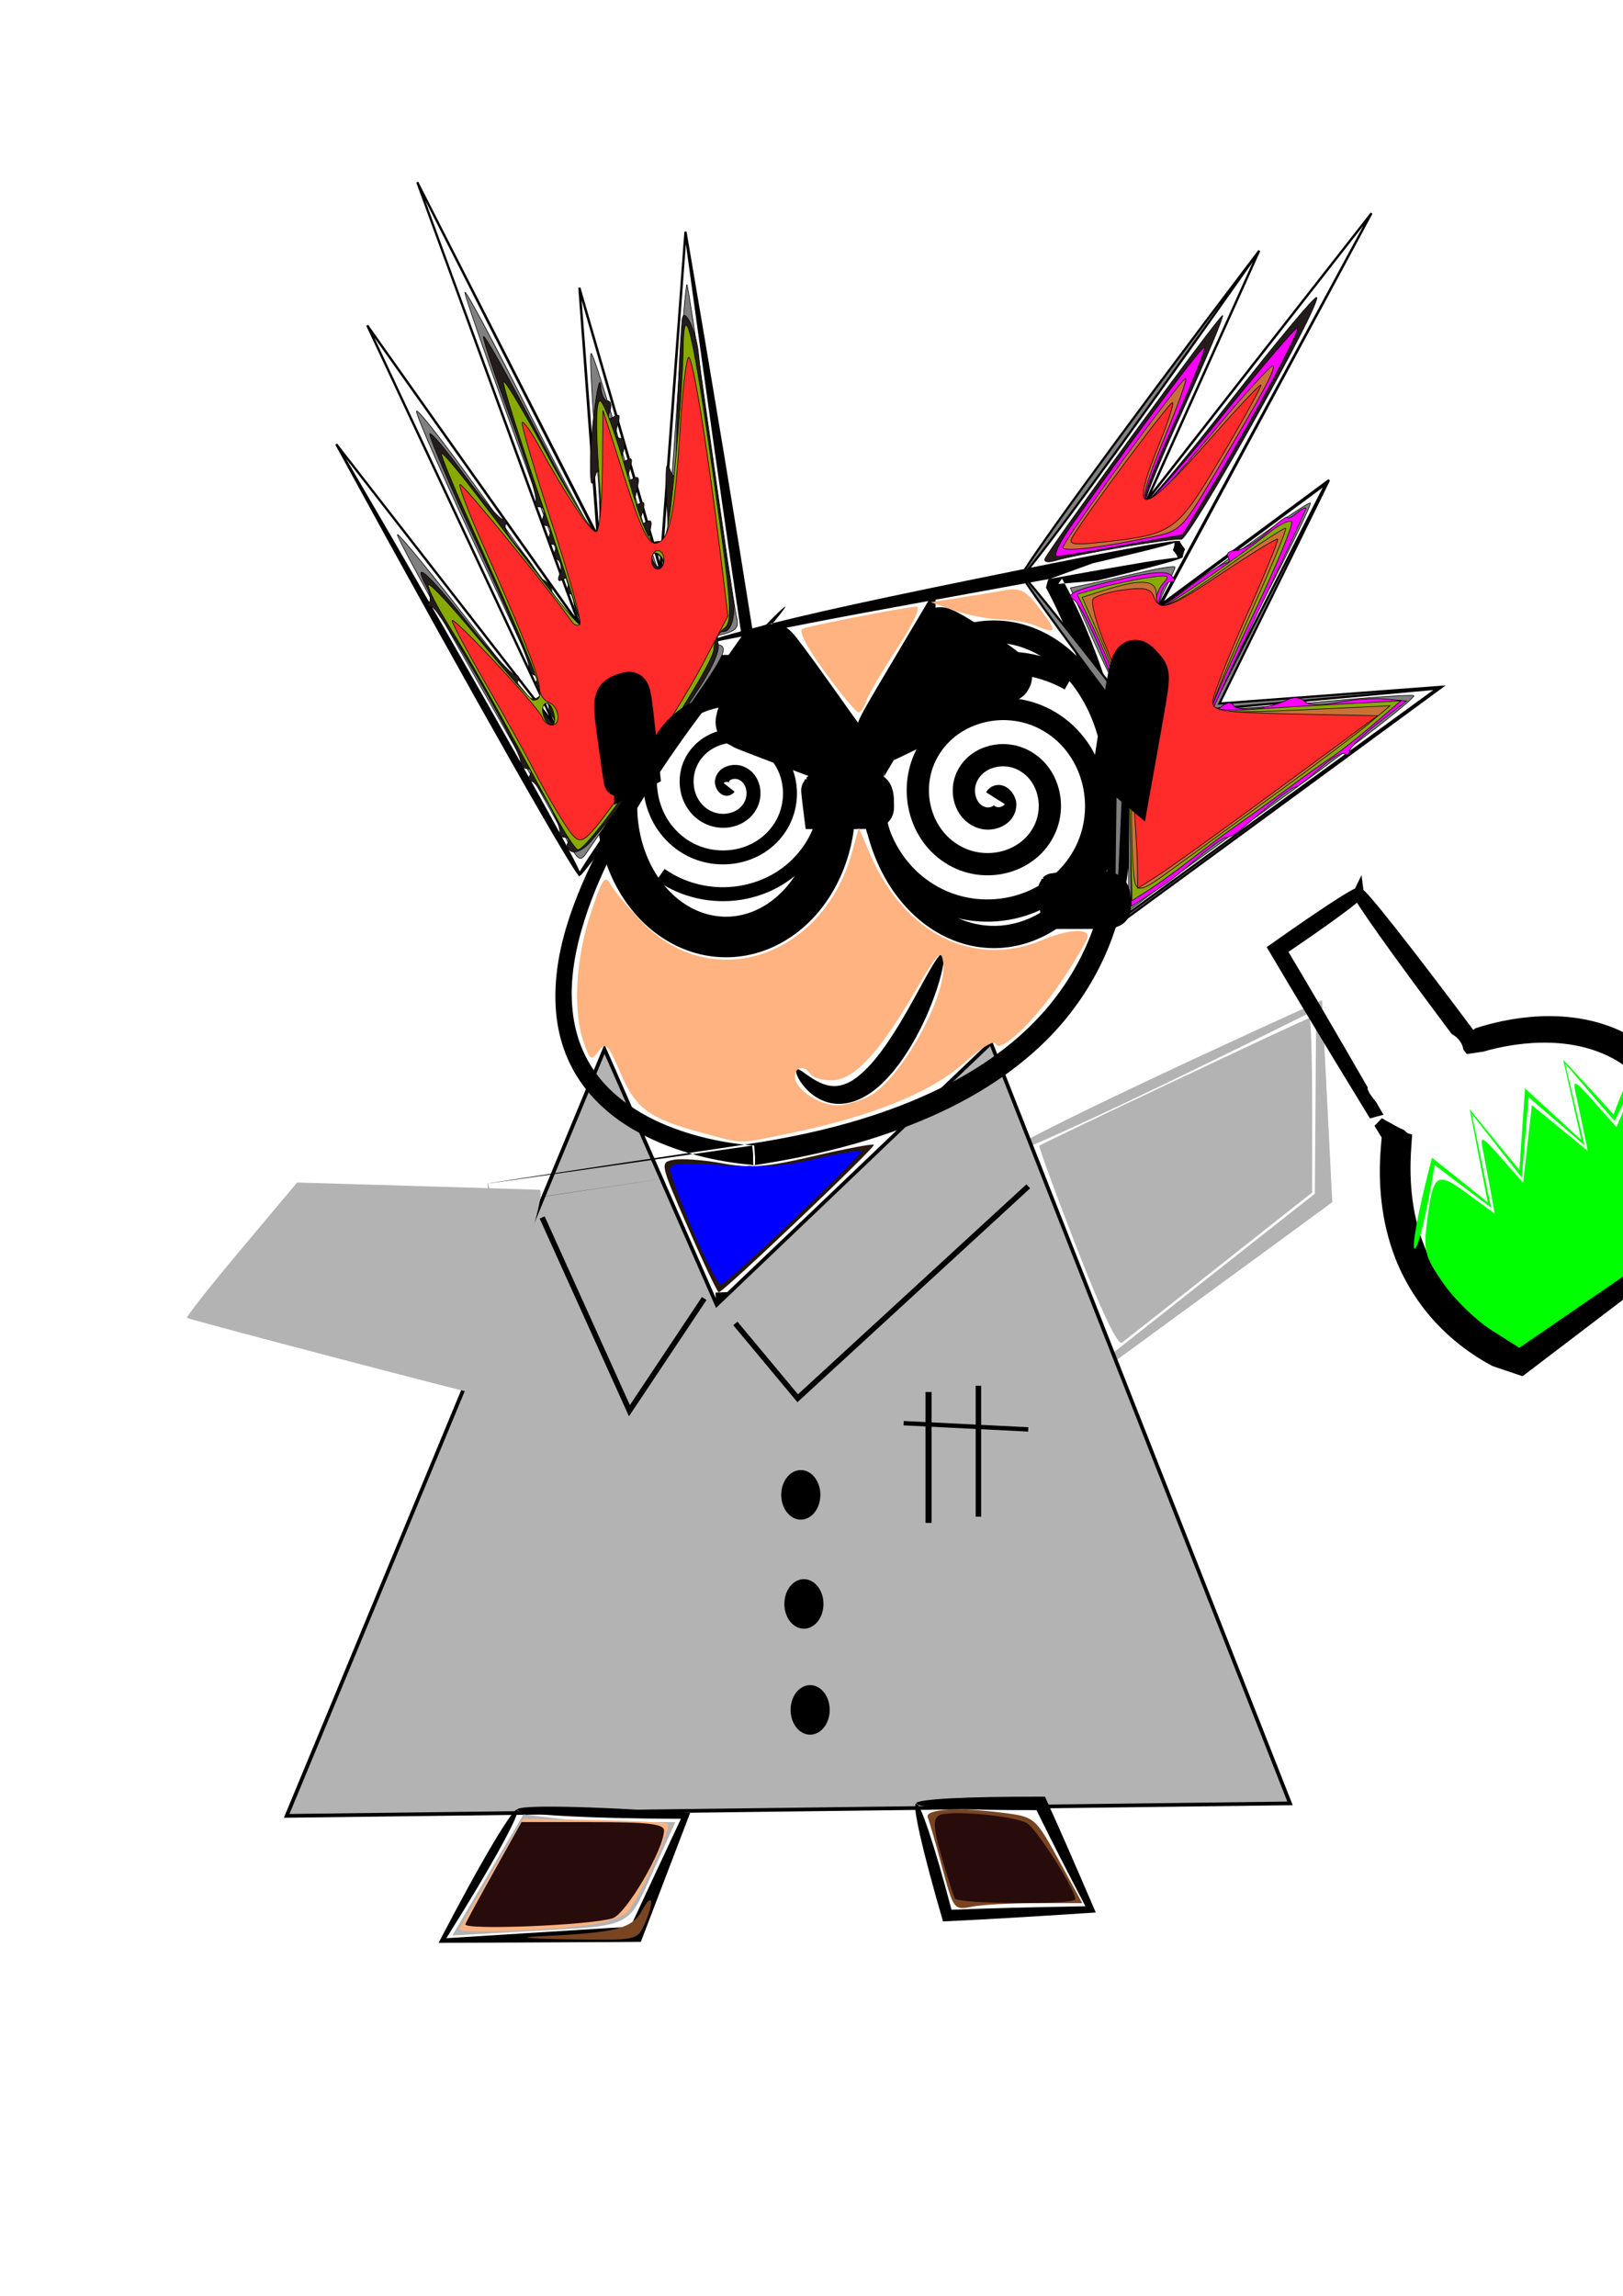 <?xml version="1.0" encoding="UTF-8" standalone="no"?>
<!-- Created with Inkscape (http://www.inkscape.org/) -->

<svg
   xmlns:osb="http://www.openswatchbook.org/uri/2009/osb"
   xmlns:dc="http://purl.org/dc/elements/1.1/"
   xmlns:cc="http://creativecommons.org/ns#"
   xmlns:rdf="http://www.w3.org/1999/02/22-rdf-syntax-ns#"
   xmlns:svg="http://www.w3.org/2000/svg"
   xmlns="http://www.w3.org/2000/svg"
   xmlns:sodipodi="http://sodipodi.sourceforge.net/DTD/sodipodi-0.dtd"
   xmlns:inkscape="http://www.inkscape.org/namespaces/inkscape"
   width="210mm"
   height="297mm"
   viewBox="0 0 744.094 1052.362"
   id="svg2"
   version="1.1"
   inkscape:version="0.91 r13725"
   sodipodi:docname="doktor.svg">
  <defs
     id="defs4">
    <inkscape:path-effect
       effect="skeletal"
       id="path-effect5902"
       is_visible="true"
       pattern="M 0,5 C 0,2.24 2.24,0 5,0 7.76,0 10,2.24 10,5 10,7.76 7.76,10 5,10 2.24,10 0,7.76 0,5 Z"
       copytype="single_stretched"
       prop_scale="1"
       scale_y_rel="false"
       spacing="0"
       normal_offset="0"
       tang_offset="0"
       prop_units="false"
       vertical_pattern="false"
       fuse_tolerance="0" />
    <inkscape:path-effect
       effect="skeletal"
       id="path-effect5898"
       is_visible="true"
       pattern="M 0,5 C 0,2.24 2.24,0 5,0 7.76,0 10,2.24 10,5 10,7.76 7.76,10 5,10 2.24,10 0,7.76 0,5 Z"
       copytype="single_stretched"
       prop_scale="1"
       scale_y_rel="false"
       spacing="0"
       normal_offset="0"
       tang_offset="0"
       prop_units="false"
       vertical_pattern="false"
       fuse_tolerance="0" />
    <inkscape:path-effect
       effect="skeletal"
       id="path-effect5890"
       is_visible="true"
       pattern="M 0,5 C 0,2.24 2.24,0 5,0 7.76,0 10,2.24 10,5 10,7.76 7.76,10 5,10 2.24,10 0,7.76 0,5 Z"
       copytype="single_stretched"
       prop_scale="1"
       scale_y_rel="false"
       spacing="0"
       normal_offset="0"
       tang_offset="0"
       prop_units="false"
       vertical_pattern="false"
       fuse_tolerance="0" />
    <inkscape:path-effect
       effect="skeletal"
       id="path-effect5839"
       is_visible="true"
       pattern="M 0,5 C 0,2.24 2.24,0 5,0 7.76,0 10,2.24 10,5 10,7.76 7.76,10 5,10 2.24,10 0,7.76 0,5 Z"
       copytype="single_stretched"
       prop_scale="1"
       scale_y_rel="false"
       spacing="0"
       normal_offset="0"
       tang_offset="0"
       prop_units="false"
       vertical_pattern="false"
       fuse_tolerance="0" />
    <inkscape:path-effect
       effect="skeletal"
       id="path-effect5835"
       is_visible="true"
       pattern="m -8.571,13.571 c 0,-2.76 2.24,-5 5,-5 2.76,0 5,2.24 5,5 0,2.76 -2.24,5 -5,5 -2.76,0 -5,-2.24 -5,-5 z"
       copytype="single_stretched"
       prop_scale="1"
       scale_y_rel="false"
       spacing="0"
       normal_offset="0"
       tang_offset="0"
       prop_units="false"
       vertical_pattern="false"
       fuse_tolerance="0" />
    <inkscape:path-effect
       effect="skeletal"
       id="path-effect5831"
       is_visible="true"
       pattern="M 0,5 C 0,2.24 2.24,0 5,0 7.76,0 10,2.24 10,5 10,7.76 7.76,10 5,10 2.24,10 0,7.76 0,5 Z"
       copytype="single_stretched"
       prop_scale="1"
       scale_y_rel="false"
       spacing="0"
       normal_offset="0"
       tang_offset="0"
       prop_units="false"
       vertical_pattern="false"
       fuse_tolerance="0" />
    <inkscape:path-effect
       effect="skeletal"
       id="path-effect5809"
       is_visible="true"
       pattern="M 0,5 C 0,2.24 2.24,0 5,0 7.76,0 10,2.24 10,5 10,7.76 7.76,10 5,10 2.24,10 0,7.76 0,5 Z"
       copytype="single_stretched"
       prop_scale="1"
       scale_y_rel="false"
       spacing="0"
       normal_offset="0"
       tang_offset="0"
       prop_units="false"
       vertical_pattern="false"
       fuse_tolerance="0" />
    <inkscape:path-effect
       effect="skeletal"
       id="path-effect5805"
       is_visible="true"
       pattern="m 94.286,-472.143 c 0,-2.76 2.24,-5 5,-5 2.76,0 5,2.24 5,5 0,2.76 -2.24,5 -5,5 -2.76,0 -5,-2.24 -5,-5 z"
       copytype="single_stretched"
       prop_scale="1"
       scale_y_rel="false"
       spacing="0"
       normal_offset="0"
       tang_offset="0"
       prop_units="false"
       vertical_pattern="false"
       fuse_tolerance="0" />
    <inkscape:path-effect
       effect="skeletal"
       id="path-effect5801"
       is_visible="true"
       pattern="M 0,5 C 0,2.24 2.24,0 5,0 7.76,0 10,2.24 10,5 10,7.76 7.76,10 5,10 2.24,10 0,7.76 0,5 Z"
       copytype="single_stretched"
       prop_scale="1"
       scale_y_rel="false"
       spacing="0"
       normal_offset="0"
       tang_offset="0"
       prop_units="false"
       vertical_pattern="false"
       fuse_tolerance="0" />
    <inkscape:path-effect
       effect="skeletal"
       id="path-effect5774"
       is_visible="true"
       pattern="M 0,5 C 0,2.24 2.24,0 5,0 7.76,0 10,2.24 10,5 10,7.76 7.76,10 5,10 2.24,10 0,7.76 0,5 Z"
       copytype="single_stretched"
       prop_scale="1"
       scale_y_rel="false"
       spacing="0"
       normal_offset="0"
       tang_offset="0"
       prop_units="false"
       vertical_pattern="false"
       fuse_tolerance="0" />
    <inkscape:path-effect
       effect="skeletal"
       id="path-effect5717"
       is_visible="true"
       pattern="M 0,5 C 0,2.24 2.24,0 5,0 7.76,0 10,2.24 10,5 10,7.76 7.76,10 5,10 2.24,10 0,7.76 0,5 Z"
       copytype="single_stretched"
       prop_scale="1"
       scale_y_rel="false"
       spacing="0"
       normal_offset="0"
       tang_offset="0"
       prop_units="false"
       vertical_pattern="false"
       fuse_tolerance="0" />
    <inkscape:path-effect
       effect="skeletal"
       id="path-effect5665"
       is_visible="true"
       pattern="M 0,5 C 0,2.24 2.24,0 5,0 7.76,0 10,2.24 10,5 10,7.76 7.76,10 5,10 2.24,10 0,7.76 0,5 Z"
       copytype="single_stretched"
       prop_scale="1"
       scale_y_rel="false"
       spacing="0"
       normal_offset="0"
       tang_offset="0"
       prop_units="false"
       vertical_pattern="false"
       fuse_tolerance="0" />
    <inkscape:path-effect
       effect="skeletal"
       id="path-effect5661"
       is_visible="true"
       pattern="M 0,5 C 0,2.24 2.24,0 5,0 7.76,0 10,2.24 10,5 10,7.76 7.76,10 5,10 2.24,10 0,7.76 0,5 Z"
       copytype="single_stretched"
       prop_scale="1"
       scale_y_rel="false"
       spacing="0"
       normal_offset="0"
       tang_offset="0"
       prop_units="false"
       vertical_pattern="false"
       fuse_tolerance="0" />
    <inkscape:path-effect
       effect="skeletal"
       id="path-effect5657"
       is_visible="true"
       pattern="m -45.714,116.429 c 0,-2.76 2.24,-5 5,-5 2.76,0 5,2.24 5,5 0,2.76 -2.24,5 -5,5 -2.76,0 -5,-2.24 -5,-5 z"
       copytype="single_stretched"
       prop_scale="1"
       scale_y_rel="false"
       spacing="0"
       normal_offset="0"
       tang_offset="0"
       prop_units="false"
       vertical_pattern="false"
       fuse_tolerance="0" />
    <inkscape:path-effect
       effect="skeletal"
       id="path-effect5653"
       is_visible="true"
       pattern="M 0,5 C 0,2.24 2.24,0 5,0 7.76,0 10,2.24 10,5 10,7.76 7.76,10 5,10 2.24,10 0,7.76 0,5 Z"
       copytype="single_stretched"
       prop_scale="1"
       scale_y_rel="false"
       spacing="0"
       normal_offset="0"
       tang_offset="0"
       prop_units="false"
       vertical_pattern="false"
       fuse_tolerance="0" />
    <inkscape:path-effect
       effect="skeletal"
       id="path-effect5649"
       is_visible="true"
       pattern="M 0,5 C 0,2.24 2.24,0 5,0 7.76,0 10,2.24 10,5 10,7.76 7.76,10 5,10 2.24,10 0,7.76 0,5 Z"
       copytype="single_stretched"
       prop_scale="1"
       scale_y_rel="false"
       spacing="0"
       normal_offset="0"
       tang_offset="0"
       prop_units="false"
       vertical_pattern="false"
       fuse_tolerance="0" />
    <linearGradient
       id="linearGradient5627"
       osb:paint="solid">
      <stop
         style="stop-color:#000000;stop-opacity:1;"
         offset="0"
         id="stop5629" />
    </linearGradient>
    <inkscape:path-effect
       effect="skeletal"
       id="path-effect5809-4"
       is_visible="true"
       pattern="m 181.26,-1.991 c 0,-2.76 2.24,-5 5,-5 2.76,0 5,2.24 5,5 0,2.76 -2.24,5 -5,5 -2.76,0 -5,-2.24 -5,-5 z"
       copytype="single_stretched"
       prop_scale="1"
       scale_y_rel="false"
       spacing="0"
       normal_offset="0"
       tang_offset="0"
       prop_units="false"
       vertical_pattern="false"
       fuse_tolerance="0" />
  </defs>
  <sodipodi:namedview
     id="base"
     pagecolor="#ffffff"
     bordercolor="#666666"
     borderopacity="1.0"
     inkscape:pageopacity="0.0"
     inkscape:pageshadow="2"
     inkscape:zoom="0.35"
     inkscape:cx="-112.14286"
     inkscape:cy="520"
     inkscape:document-units="px"
     inkscape:current-layer="layer1"
     showgrid="false"
     inkscape:window-width="1920"
     inkscape:window-height="1017"
     inkscape:window-x="-8"
     inkscape:window-y="-8"
     inkscape:window-maximized="1" />
  <g
     inkscape:label="Ebene 1"
     inkscape:groupmode="layer"
     id="layer1">
    <path
       style="fill:#b3b3b3;fill-rule:evenodd;stroke:none;stroke-width:1px;stroke-linecap:butt;stroke-linejoin:miter;stroke-opacity:1;fill-opacity:1"
       d="m 459.97,529.454 c -1.107,-2.329 59.103,-31.531 146.135,-71.004 1.152,22.834 3.353,65.254 4.69,92.076 -2e-5,-4.2e-4 0.026,0.53 0.026,0.53 -36.592,26.884 -88.338,64.616 -114.841,84.002 -23.99,-63.54 -37.871,-104.942 -36.01,-105.604 1.868,-0.664 17.109,39.892 37.41,100.912 23.097,-18.212 73.783,-58.325 105.42,-83.177 0,-4.1e-4 0.003,-0.481 0.003,-0.481 0.098,-15.066 0.555,-72.123 0.635,-83.926 -82.194,40.965 -142.355,69.012 -143.467,66.673 z"
       id="path5833"
       inkscape:path-effect="#path-effect5835"
       inkscape:original-d="m 459.97015,529.45446 144.80102,-68.83839 2.03944,88.5065 -110.13034,83.58948 z"
       inkscape:connector-curvature="0" />
    <path
       style="fill:#ffffff;fill-opacity:1;stroke:#000000;stroke-width:18.6;stroke-miterlimit:4;stroke-dasharray:none;stroke-opacity:1"
       id="path5709"
       sodipodi:type="arc"
       sodipodi:cx="332.85715"
       sodipodi:cy="369.50507"
       sodipodi:rx="50"
       sodipodi:ry="60"
       sodipodi:start="0"
       sodipodi:end="6.2678613"
       sodipodi:open="true"
       d="m 382.857,369.505 a 50,60 0 0 1 -49.808,60 50,60 0 0 1 -50.19,-59.54 50,60 0 0 1 49.424,-60.456 50,60 0 0 1 50.569,59.077" />
    <path
       style="fill:#ffffff;fill-opacity:1;stroke:#000000;stroke-width:10.2;stroke-miterlimit:4;stroke-dasharray:none;stroke-opacity:1"
       id="path5711"
       sodipodi:type="arc"
       sodipodi:cx="455.71429"
       sodipodi:cy="359.50507"
       sodipodi:rx="55.714287"
       sodipodi:ry="70"
       sodipodi:start="0"
       sodipodi:end="6.2678613"
       sodipodi:open="true"
       d="m 511.429,359.505 a 55.714,70 0 0 1 -55.501,69.999 55.714,70 0 0 1 -55.926,-69.463 55.714,70 0 0 1 55.072,-70.532 55.714,70 0 0 1 56.348,68.923" />
    <path
       style="fill:#000000;fill-rule:evenodd;stroke:#000000;stroke-width:6.776;stroke-linecap:butt;stroke-linejoin:miter;stroke-opacity:1;fill-opacity:1;stroke-miterlimit:4;stroke-dasharray:none"
       d="m 331.427,592.364 8.575,231.426"
       id="path3338"
       inkscape:connector-curvature="0" />
    <path
       style="fill:#b3b3b3;fill-rule:evenodd;stroke:#000000;stroke-width:1.7;stroke-linecap:butt;stroke-linejoin:miter;stroke-opacity:1;stroke-miterlimit:4;stroke-dasharray:none"
       d="m 277.143,480.934 -145.714,351.429 460,-5.714 -137.143,-348.571 -125.714,120 z"
       id="path3336"
       inkscape:connector-curvature="0" />
    <path
       style="fill:none;fill-rule:evenodd;stroke:#000000;stroke-width:2.5;stroke-linecap:butt;stroke-linejoin:miter;stroke-opacity:1;stroke-miterlimit:4;stroke-dasharray:none"
       d="m 337.143,606.648 28.571,34.286 105.714,-97.143"
       id="path4148"
       inkscape:connector-curvature="0" />
    <path
       style="fill:none;fill-rule:evenodd;stroke:#000000;stroke-width:2.5;stroke-linecap:butt;stroke-linejoin:miter;stroke-opacity:1;stroke-miterlimit:4;stroke-dasharray:none"
       d="m 322.857,595.219 -34.286,51.429 -40,-88.571"
       id="path4150"
       inkscape:connector-curvature="0" />
    <path
       style="fill:none;fill-rule:evenodd;stroke:#000000;stroke-width:2;stroke-linecap:butt;stroke-linejoin:miter;stroke-opacity:1;stroke-miterlimit:4;stroke-dasharray:none"
       d="m 414.286,652.362 57.143,2.857"
       id="path4152"
       inkscape:connector-curvature="0" />
    <path
       style="fill:none;fill-rule:evenodd;stroke:#000000;stroke-width:2.5;stroke-linecap:butt;stroke-linejoin:miter;stroke-opacity:1;stroke-miterlimit:4;stroke-dasharray:none"
       d="m 448.571,635.219 0,60"
       id="path4154"
       inkscape:connector-curvature="0" />
    <path
       style="fill:none;fill-rule:evenodd;stroke:#000000;stroke-width:2.8;stroke-linecap:butt;stroke-linejoin:miter;stroke-opacity:1;stroke-miterlimit:4;stroke-dasharray:none"
       d="m 425.714,638.076 0,60"
       id="path4156"
       inkscape:connector-curvature="0" />
    <path
       style="fill:#000000;fill-opacity:1;stroke-width:2.8;stroke-miterlimit:4;stroke-dasharray:none"
       id="path4160"
       sodipodi:type="arc"
       sodipodi:cx="367.14285"
       sodipodi:cy="685.21936"
       sodipodi:rx="8.9609146"
       sodipodi:ry="11.350492"
       sodipodi:start="0"
       sodipodi:end="6.267868"
       d="m 376.104,685.219 a 8.961,11.35 0 0 1 -8.927,11.35 8.961,11.35 0 0 1 -8.995,-11.263 8.961,11.35 0 0 1 8.858,-11.437 8.961,11.35 0 0 1 9.063,11.176"
       sodipodi:open="true" />
    <path
       style="fill:#000000;fill-opacity:1;stroke-width:2.8;stroke-miterlimit:4;stroke-dasharray:none"
       id="path4160-7"
       sodipodi:type="arc"
       sodipodi:cx="371.42859"
       sodipodi:cy="783.79077"
       sodipodi:rx="8.9609146"
       sodipodi:ry="11.350492"
       sodipodi:start="0"
       sodipodi:end="6.267868"
       d="m 380.389,783.791 a 8.961,11.35 0 0 1 -8.927,11.35 8.961,11.35 0 0 1 -8.995,-11.263 8.961,11.35 0 0 1 8.858,-11.437 8.961,11.35 0 0 1 9.063,11.176"
       sodipodi:open="true" />
    <path
       style="fill:#000000;fill-opacity:1;stroke-width:2.8;stroke-miterlimit:4;stroke-dasharray:none"
       id="path4160-3"
       sodipodi:type="arc"
       sodipodi:cx="368.57144"
       sodipodi:cy="735.2193"
       sodipodi:rx="8.9609146"
       sodipodi:ry="11.350492"
       sodipodi:start="0"
       sodipodi:end="6.267868"
       d="m 377.532,735.219 a 8.961,11.35 0 0 1 -8.927,11.35 8.961,11.35 0 0 1 -8.995,-11.263 8.961,11.35 0 0 1 8.858,-11.437 8.961,11.35 0 0 1 9.063,11.176"
       sodipodi:open="true" />
    <path
       style="fill:#000000;fill-rule:evenodd;stroke:none;stroke-width:1px;stroke-linecap:butt;stroke-linejoin:miter;stroke-opacity:1"
       d="m 360,278.076 c 0.432,0.392 -5.71,7.603 -16.785,21.251 -10.09,12.433 -28.107,34.891 -44.675,60.794 -10.586,16.567 -22.815,37.623 -30.293,60.784 -4.254,13.256 -7.384,28.264 -5.656,43.038 0.611,5.358 1.86,10.723 3.893,15.817 1.777,4.466 4.165,8.76 7.11,12.708 5.312,7.16 12.51,13.134 20.734,17.892 7.305,4.215 15.359,7.418 23.876,9.854 6.372,1.816 12.958,3.18 19.69,4.069 1.978,0.261 3.957,0.48 5.931,0.636 0,0 4e-5,0 4e-5,0 0.534,0.042 1.06,0.08 1.578,0.11 0.135,0.008 0.265,0.015 0.391,0.021 0.106,1.478 0.209,2.955 0.311,4.433 l 0,3e-5 c -0.005,-0.045 0.059,0.576 0.055,0.531 -0.003,0.002 0.016,1.134 0.016,1.134 -0.003,0.932 -0.006,1.864 -0.009,2.796 10e-6,0 -0.576,0.087 -0.576,0.087 -0.737,0.112 -1.475,0.224 -2.213,0.335 -2.707,0.41 -5.425,0.822 -8.155,1.235 -8.901,1.347 -17.927,2.709 -27.065,4.085 -20.59,3.101 -42.197,6.344 -63.901,9.563 -5.868,0.87 -11.874,1.772 -17.852,2.622 0,0 -4e-5,10e-6 -4e-5,10e-6 -0.439,0.063 -0.927,0.135 -1.467,0.201 -0.22,-1.593 -0.53,-3.179 -0.933,-4.758 l -1e-5,-2e-5 c -0.016,-0.097 -0.033,-0.194 -0.05,-0.292 0,0 -1.3e-4,-7.4e-4 -1.3e-4,-7.4e-4 -0.019,-0.516 -0.044,-1.026 -0.072,-1.537 -0.049,-1.01 -0.105,-2.018 -0.167,-3.025 1.891,-0.319 3.739,-0.592 5.556,-0.872 0,0 5e-5,-10e-6 5e-5,-10e-6 37.17,-5.734 73.399,-11.123 112.849,-17.018 11.755,-1.766 23.565,-3.965 35.239,-6.794 16.191,-3.924 31.796,-8.98 46.582,-15.595 19.133,-8.571 36.643,-19.686 50.559,-34.036 l 0,0 c 11.587,-11.912 20.53,-26.014 26.156,-41.055 l 0,0 c 5.337,-14.211 7.811,-29.299 8.217,-44.109 l 0,0 c 0.395,-14.533 -1.19,-28.95 -3.955,-42.783 l 0,0 c -2.531,-12.641 -6.081,-24.882 -10.291,-36.582 l 0,0 c -3.17,-8.804 -6.702,-17.294 -10.601,-25.445 l 0,0 c -1.14,-2.383 -2.304,-4.723 -3.512,-7.017 l 0,0 c 0,0 -1e-5,-3e-5 -1e-5,-3e-5 -0.322,-0.611 -0.644,-1.214 -0.969,-1.806 0.334,-1.239 0.667,-2.477 1,-3.713 l 4e-5,-9e-5 c 6.934,-2.541 13.763,-5.02 20.489,-7.438 l 0,0 c 5.569,-1.288 11.021,-2.565 16.43,-3.865 4.904,-1.179 9.656,-2.337 14.369,-3.589 1.645,-0.438 3.239,-0.869 4.785,-1.343 0.519,-0.16 0.998,-0.31 1.434,-0.468 l 0,0 c 0.33,-0.138 0.463,-0.164 0.369,-0.131 0.123,0.751 -0.094,1.907 -0.675,3.444 l 0,0 c 0.301,0.318 0.573,0.613 0.806,0.885 0.2,0.234 0.368,0.454 0.513,0.665 0.553,0.806 0.78,1.43 0.713,1.83 -4e-5,1e-4 -2e-5,1e-4 -2e-5,1e-4 0.183,0.015 0.226,0.025 0.133,0.014 l 0,0 c 0,0 -2e-5,0 -2e-5,0 -0.277,-0.009 -0.663,0.028 -1.155,0.067 l 0,0 c -0.764,0.067 -1.553,0.161 -2.363,0.263 l 0,0 c -7.076,0.891 -14.308,2.171 -21.177,3.347 l 0,0 c -14.828,2.54 -29.854,5.277 -43.167,7.709 l 0,0 c -87.854,16.051 -79.391,14.35 -130.023,24.349 l 0,0 c -15.107,2.987 -6.522,1.238 -16.593,3.364 l 0,0 c -0.001,2.8e-4 -2.829,0.578 -2.178,0.453 l -1e-5,0 c -0.192,-0.002 -0.242,-0.001 -0.327,0.017 l 0,0 0,0 c -0.033,-0.003 -0.052,0.001 -0.062,0.006 0,0 0,0 0,0 -0.004,0.002 -0.007,0.004 -0.008,0.006 -0.002,0.004 -0.002,0.004 -0.002,0.004 0,0 -4e-5,6e-5 -4.7e-4,-8.4e-4 0.002,-0.004 0.005,-0.014 0.005,-0.015 0,0 0,0 0,0 0.003,-0.009 0.011,-0.035 0.016,-0.061 l 0,0 0,0 c 0.067,-0.1 0.099,-0.118 0.233,-0.28 l 0,0 c 0.409,-0.308 0.98,-0.585 2.053,-1.017 l 0,0 c 3.542,-1.429 7.7,-2.657 16.3,-4.923 l 0,0 c 29.989,-7.906 62.045,-14.772 129.344,-28.363 13.347,-2.696 28.203,-5.662 43.12,-8.45 l 0,0 c 6.83,-1.278 14.139,-2.679 21.459,-3.707 l 0,0 c 0.848,-0.119 1.727,-0.235 2.636,-0.329 l 0,0 c 0.519,-0.058 1.148,-0.114 1.89,-0.123 0,0 5e-5,-1e-5 5e-5,-1e-5 0.187,-0.01 0.511,0.005 0.971,0.059 0,0 6e-5,1e-5 6e-5,1e-5 0.076,0.421 0.459,1.062 1.12,1.963 0.172,0.235 0.362,0.491 0.561,0.763 0.232,0.316 0.48,0.651 0.754,1.004 -0.684,1.667 -1.05,2.907 -1.071,3.741 -0.689,0.373 -1.206,0.583 -1.52,0.683 -0.627,0.235 -1.225,0.434 -1.79,0.614 -1.7,0.544 -3.382,1.025 -5.048,1.491 -4.8,1.342 -9.602,2.577 -14.507,3.82 -5.428,1.375 -10.895,2.724 -16.468,4.081 l 0,0 c -5.847,0.519 -11.761,1.017 -17.748,1.495 0.574,-0.808 1.149,-1.616 1.724,-2.427 0.365,0.649 0.72,1.297 1.069,1.943 0,0 2e-5,4e-5 2e-5,4e-5 1.294,2.397 2.532,4.823 3.734,7.273 l 0,0 c 4.113,8.382 7.841,17.107 11.186,26.148 4.45,12.021 8.223,24.655 10.955,37.773 l 0,0 c 2.994,14.356 4.743,29.446 4.432,44.826 -0.314,15.699 -2.895,31.828 -8.575,47.246 l 0,0 c -6.045,16.346 -15.638,31.62 -28.133,44.54 l 0,0 c -14.998,15.464 -33.514,27.35 -53.547,36.292 -15.439,6.901 -31.616,12.168 -48.291,16.221 -12.023,2.923 -24.128,5.171 -36.129,6.944 -40.961,6.081 -74.2,10.929 -112.861,16.731 0,0 -5e-5,0 -5e-5,0 -1.858,0.279 -3.662,0.538 -5.424,0.828 -0.189,-0.986 -0.371,-1.973 -0.547,-2.96 -0.086,-0.5 -0.171,-1.001 -0.253,-1.499 -0.006,0.003 -0.006,0.002 -0.006,0.002 -0.004,-0.097 -0.008,-0.195 -0.012,-0.294 l 0,-10e-6 c -0.328,-1.585 -0.565,-3.18 -0.711,-4.782 0.379,-0.044 0.808,-0.106 1.285,-0.172 0,0 4e-5,0 4e-5,0 5.929,-0.817 11.928,-1.69 17.809,-2.533 19.908,-2.854 45.139,-6.487 63.945,-9.186 9.149,-1.313 18.179,-2.608 27.093,-3.884 2.732,-0.391 5.455,-0.781 8.164,-1.169 0.739,-0.106 1.478,-0.212 2.216,-0.317 2e-5,-10e-6 0.576,-0.083 0.576,-0.083 0.095,0.918 0.19,1.835 0.286,2.753 0,-2e-5 0.094,1.121 0.094,1.121 0.003,0.002 0.001,0.522 0.001,0.526 l 0,1e-5 c 0.027,1.474 0.056,2.948 0.087,4.422 -0.165,-0.009 -0.326,-0.019 -0.482,-0.029 -0.601,-0.04 -1.192,-0.087 -1.773,-0.138 0,0 -5e-5,0 -5e-5,0 -2.154,-0.19 -4.282,-0.443 -6.382,-0.739 -7.148,-1.006 -14.14,-2.521 -20.907,-4.518 -9.054,-2.664 -17.718,-6.232 -25.686,-10.921 -9.019,-5.296 -16.973,-12.119 -22.997,-20.36 -3.317,-4.56 -5.979,-9.496 -7.945,-14.625 -2.237,-5.85 -3.567,-11.897 -4.156,-17.869 -1.576,-16.407 1.927,-32.328 6.662,-46.034 8.232,-23.96 21.1,-45.142 32.242,-61.633 17.589,-26.059 36.089,-47.513 47.067,-59.667 C 352.8,284.326 359.674,277.781 360,278.076 Z"
       id="path5655"
       inkscape:path-effect="#path-effect5657"
       inkscape:original-d="m 360,278.07649 c -220,242.85714 -14.28572,251.42857 -14.28572,251.42857 0,0 -271.428566,40 -2.85714,0 268.57143,-40 140,-262.85714 140,-262.85714 0,0 137.14286,-31.42857 -11.42857,-2.85715 -148.57143,28.57143 -148.57143,31.42858 -148.57143,31.42858"
       inkscape:connector-curvature="0" />
    <path
       style="fill:#000000;fill-rule:evenodd;stroke:#000000;stroke-width:1px;stroke-linecap:butt;stroke-linejoin:miter;stroke-opacity:1"
       d="m 265.714,400.934 c -1.238,0.7 -43.748,-73.276 -111.561,-197.341 0,0 -3e-5,-4e-5 -3e-5,-4e-5 29.887,38.413 62.751,80.648 99.897,128.386 -26.478,-56.492 -54.931,-117.204 -85.687,-182.83 31.424,44.337 63.109,89.04 97.049,136.925 -20.344,-55.606 -40.876,-111.731 -62.368,-170.479 -3.92,-10.714 -7.849,-21.455 -11.735,-32.077 28.592,56.065 55.792,109.402 82.719,162.21 -2.882,-39.079 -5.665,-76.8 -8.399,-113.839 12.936,44.662 25.275,87.268 37.149,128.282 0,0 1e-5,-7e-5 1e-5,-7e-5 4.139,-55.412 7.932,-106.226 11.491,-153.947 12.66,74.036 22.874,135.84 30.901,186.687 -49.818,69.398 -78.68,108.575 -79.455,108.024 -0.775,-0.551 26.686,-40.646 74.83,-109.119 -7.578,-50.585 -16.283,-111.756 -26.242,-184.742 -3.525,47.917 -7.277,98.958 -11.366,154.625 0,0 0,6e-5 0,6e-5 -11.87,-41.176 -24.204,-83.975 -37.137,-128.861 2.843,37.322 5.74,75.341 8.744,114.733 -27.011,-53.206 -54.303,-106.976 -82.996,-163.505 3.905,10.654 7.855,21.429 11.795,32.176 21.601,58.929 42.236,115.222 62.674,170.982 -34.004,-48.037 -65.753,-92.886 -97.237,-137.361 30.786,65.662 59.258,126.393 85.742,182.884 -37.226,-47.883 -70.157,-90.242 -100.103,-128.757 0,0 2e-5,4e-5 2e-5,4e-5 71.093,121.693 112.535,196.244 111.296,196.945 z"
       id="path5659"
       inkscape:path-effect="#path-effect5661"
       inkscape:original-d="m 265.71429,400.93363 -111.42858,-197.14285 100,128.57142 -85.71428,-182.85714 97.14286,137.14286 -74.28572,-202.857144 82.85714,162.857144 -8.57142,-114.28572 37.14285,128.57143 11.42857,-154.28571 28.57143,185.71428 z"
       inkscape:connector-curvature="0" />
    <path
       style="fill:#808080;fill-rule:evenodd;stroke:#000000;stroke-width:1px;stroke-linecap:butt;stroke-linejoin:miter;stroke-opacity:1"
       d="m 468.571,263.791 c -1.239,-0.905 39.554,-57.734 108.75,-148.879 0,0 2e-5,-3e-5 2e-5,-3e-5 -16.119,35.838 -31.719,70.522 -51.346,114.161 31.845,-40.681 65.879,-84.154 102.817,-131.334 0,0 3e-5,-4e-5 3e-5,-4e-5 -32.675,60.685 -59.251,110.051 -94.981,176.412 -0.557,1.035 -1.114,2.07 -1.671,3.104 26.237,-19.449 51.936,-38.499 77.171,-57.203 -17.338,35.381 -33.962,69.282 -50.244,102.436 35.604,-2.669 69.341,-5.207 102.052,-7.686 -57.421,42.187 -107.18,78.687 -150.378,110.296 0.276,-39.712 0.789,-73.148 1.485,-100.645 -28.43,-38.054 -44.319,-60.157 -43.655,-60.662 0.664,-0.506 17.782,20.714 47.773,59.338 -0.865,27.147 -2.25,60.159 -4.229,99.355 42.492,-31.011 91.024,-66.339 146.765,-106.847 -33.207,3.014 -67.483,6.143 -103.662,9.457 16.994,-33.4 34.412,-67.582 52.613,-103.279 -25.222,18.671 -50.902,37.681 -77.115,57.083 0.562,-1.039 1.125,-2.079 1.688,-3.12 36.059,-66.66 62.972,-116.404 95.946,-177.364 0,0 -3e-5,4e-5 -3e-5,4e-5 -36.98,47.272 -71.042,90.809 -102.897,131.523 19.681,-43.713 35.345,-78.505 51.511,-114.41 0,0 -2e-5,3e-5 -2e-5,3e-5 -65.426,93.073 -107.153,149.169 -108.392,148.264 z"
       id="path5663"
       inkscape:path-effect="#path-effect5665"
       inkscape:original-d="M 468.57143,263.79078 577.14286,115.21935 525.71429,229.50506 628.57143,98.07649 l -97.14286,180 77.14286,-57.14286 L 557.14286,323.79078 660,315.21935 511.42857,423.79078 l 2.85714,-100 z"
       inkscape:connector-curvature="0" />
    <path
       style="fill:#808080;fill-opacity:1;stroke:#000000;stroke-width:0.286;stroke-miterlimit:4;stroke-dasharray:none;stroke-opacity:1"
       d="m 517.567,371.44 c 0.228,-37.369 -0.576,-47.588 -4.195,-53.363 -2.462,-3.929 -8.565,-16.473 -13.563,-27.875 l -9.087,-20.733 7.567,-1.569 c 4.162,-0.863 14.96,-3.283 23.996,-5.377 9.036,-2.094 16.429,-3.245 16.429,-2.557 0,0.688 -1.962,5.045 -4.359,9.681 -2.397,4.636 -3.562,8.43 -2.587,8.43 0.975,0 16.649,-10.93 34.833,-24.288 18.183,-13.359 33.545,-23.804 34.137,-23.212 0.592,0.592 -9.585,21.681 -22.616,46.865 -13.031,25.183 -23.021,46.479 -22.2,47.324 0.821,0.845 21.278,-0.353 45.46,-2.661 24.182,-2.308 45.225,-3.778 46.763,-3.265 1.538,0.513 -23.42,20.046 -55.46,43.407 -32.041,23.361 -62.113,45.386 -66.827,48.944 l -8.571,6.469 0.281,-46.22 z"
       id="path5667"
       inkscape:connector-curvature="0" />
    <path
       style="fill:#808080;fill-opacity:1;stroke:#000000;stroke-width:0.286;stroke-miterlimit:4;stroke-dasharray:none;stroke-opacity:1"
       d="m 257.447,380.539 c -4.531,-8.426 -23.547,-42.121 -42.259,-74.879 -18.712,-32.758 -33.544,-60.037 -32.962,-60.619 0.583,-0.583 17.033,19.57 36.556,44.783 19.523,25.213 35.872,44.718 36.33,43.343 C 255.571,331.792 241.12,299.287 223,260.934 204.88,222.58 190.463,189.975 190.962,188.476 c 0.499,-1.498 17.511,20.754 37.803,49.449 20.292,28.695 37.274,51.034 37.738,49.642 0.464,-1.392 -11.384,-35.806 -26.33,-76.475 -14.945,-40.669 -27.105,-75.343 -27.021,-77.051 0.084,-1.709 13.659,23.711 30.168,56.487 16.508,32.777 30.74,58.869 31.626,57.984 0.886,-0.886 0.09,-20.448 -1.768,-43.471 -1.858,-23.023 -2.845,-42.393 -2.194,-43.044 0.651,-0.651 7.305,20.379 14.786,46.734 7.481,26.355 14.554,49.676 15.717,51.825 2.76,5.1 4.664,-11.181 9.053,-77.412 1.95,-29.428 3.929,-53.12 4.399,-52.651 0.47,0.47 5.435,33.547 11.035,73.505 5.6,39.958 10.864,75.418 11.7,78.8 1.259,5.099 -0.107,6.532 -8.007,8.394 -9.371,2.208 -9.404,2.271 -2.041,3.851 7.384,1.585 7.076,2.185 -22.857,44.588 -16.688,23.64 -32.309,45.962 -34.714,49.605 -4.37,6.619 -4.377,6.614 -12.61,-8.696 z"
       id="path5679"
       inkscape:connector-curvature="0" />
    <path
       style="fill:#241c1c;fill-opacity:1;stroke:#000000;stroke-width:0.286;stroke-miterlimit:4;stroke-dasharray:none;stroke-opacity:1"
       d="m 479.091,256.146 c 2.181,-5.243 80.478,-112.453 81.431,-111.5 0.548,0.548 -7.381,19.448 -17.619,42 -10.239,22.552 -18.238,42.138 -17.776,43.524 0.462,1.386 17.995,-19.48 38.963,-46.371 20.967,-26.891 38.761,-48.253 39.541,-47.473 2.552,2.552 -58.658,111.773 -62.166,110.926 -3.338,-0.807 -47.511,6.668 -58.088,9.829 -2.936,0.877 -4.864,0.457 -4.286,-0.935 z"
       id="path5681"
       inkscape:connector-curvature="0" />
    <path
       style="fill:#241c1c;fill-opacity:1;stroke:#000000;stroke-width:0.286;stroke-miterlimit:4;stroke-dasharray:none;stroke-opacity:1"
       d="m 262.268,390.403 c -1.974,-0.762 -2.862,-2.562 -1.974,-3.999 0.888,-1.437 0.253,-2.613 -1.411,-2.613 -1.664,0 -2.704,-1.034 -2.311,-2.297 1.022,-3.287 -10.12,-23.417 -12.961,-23.417 -1.307,0 -1.581,-1.286 -0.61,-2.857 0.971,-1.571 0.404,-2.857 -1.26,-2.857 -1.664,0 -3.026,-1.456 -3.026,-3.235 0,-5.532 -37.627,-71.05 -40.804,-71.05 -1.653,0 -2.193,-0.812 -1.201,-1.804 0.992,-0.992 0.46,-4.317 -1.184,-7.388 -6.985,-13.051 0.698,-6.325 18.649,16.326 10.589,13.362 20.518,24.294 22.065,24.294 1.547,0 2.108,1.14 1.247,2.533 -0.861,1.393 0.403,4.167 2.81,6.165 3.314,2.75 5.178,2.829 7.683,0.324 2.505,-2.505 2.435,-3.307 -0.29,-3.307 -1.978,0 -2.803,-1.286 -1.831,-2.857 0.971,-1.571 0.678,-2.857 -0.652,-2.857 -1.33,0 -2.619,-2.25 -2.864,-5 -0.245,-2.75 -10.82,-27.378 -23.499,-54.728 -12.679,-27.35 -22.493,-50.288 -21.809,-50.972 0.684,-0.684 7.874,7.872 15.977,19.014 8.104,11.141 15.992,20.257 17.53,20.257 1.538,0 2.083,1.155 1.21,2.567 -0.872,1.412 2.097,6.509 6.598,11.328 4.502,4.819 7.527,9.419 6.723,10.223 -0.804,0.804 0.651,2.272 3.233,3.263 2.582,0.991 4.695,3.368 4.695,5.284 0,1.915 3.389,6.599 7.531,10.409 6.871,6.32 7.255,6.396 4.386,0.874 -1.729,-3.329 -2.332,-6.865 -1.34,-7.857 0.992,-0.992 0.345,-1.804 -1.439,-1.804 -1.852,0 -2.461,-2.041 -1.419,-4.754 1.333,-3.474 0.794,-4.117 -2.004,-2.388 -2.783,1.72 -3.339,1.092 -2.039,-2.297 0.984,-2.565 0.539,-5.436 -0.99,-6.38 -1.528,-0.945 -2.039,-2.914 -1.135,-4.377 0.904,-1.463 0.323,-2.66 -1.292,-2.66 -1.615,0 -2.196,-1.929 -1.292,-4.286 0.905,-2.357 0.262,-4.286 -1.429,-4.286 -1.69,0 -2.333,-1.929 -1.429,-4.286 0.905,-2.357 0.145,-4.286 -1.687,-4.286 -1.832,0 -2.636,-1.126 -1.785,-2.502 0.85,-1.376 -4.217,-18.172 -11.26,-37.324 -7.043,-19.152 -12.786,-36.348 -12.761,-38.212 0.025,-1.865 10.427,16.538 23.117,40.896 29.108,55.872 30.296,57.193 30.354,33.776 0.032,-12.713 -0.609,-15.947 -2.165,-10.919 -1.777,5.745 -2.217,4.628 -2.244,-5.714 -0.038,-14.281 4.194,-45.159 4.797,-35 0.21,3.536 1.627,6.429 3.149,6.429 1.522,0 1.946,2.139 0.943,4.754 -1.297,3.38 -0.77,4.103 1.824,2.499 2.704,-1.671 3.15,-0.682 1.722,3.817 -1.192,3.756 -0.691,6.072 1.315,6.072 2.006,0 2.507,2.316 1.315,6.072 -1.384,4.36 -0.949,5.468 1.542,3.928 2.52,-1.557 2.911,-0.385 1.429,4.286 -1.512,4.763 -1.113,5.856 1.539,4.217 2.69,-1.662 3.093,-0.271 1.62,5.596 -1.387,5.527 -1.002,7.217 1.318,5.783 2.291,-1.416 2.664,-0.091 1.237,4.404 -1.52,4.79 -1.119,5.86 1.573,4.197 2.649,-1.637 3.168,-0.529 1.943,4.154 -1.215,4.646 -0.609,5.98 2.222,4.893 2.141,-0.822 4.56,0.041 5.376,1.917 0.816,1.876 0.922,-6.875 0.236,-19.446 -0.872,-15.973 -0.453,-20.706 1.389,-15.714 2.106,5.708 2.703,3.411 2.969,-11.429 0.322,-17.99 1.706,-48.393 2.6,-57.143 0.708,-6.93 6.439,4.764 7.495,15.296 0.881,8.78 2.369,20.23 5.256,40.436 l 2.857,20 c 0.786,5.5 2.03,14.175 2.766,19.277 0.736,5.102 1.971,13.777 2.745,19.277 0.774,5.5 1.694,11.286 2.043,12.857 1.67,7.51 -0.449,15.714 -4.059,15.714 -2.553,0 -3.496,1.996 -2.587,5.473 0.895,3.422 -2.953,11.929 -10.267,22.7 -6.434,9.475 -11.699,17.874 -11.699,18.665 0,0.791 -3.214,4.906 -7.143,9.145 -3.929,4.239 -7.143,9.311 -7.143,11.27 0,1.96 -2.113,4.374 -4.695,5.364 -2.582,0.991 -4.02,2.476 -3.196,3.3 0.824,0.824 -0.894,4.33 -3.819,7.79 -2.925,3.46 -7.594,9.055 -10.376,12.433 -2.782,3.378 -6.673,5.518 -8.647,4.756 z m -8.893,-61.875 c -1.75,-2.109 -2.229,-4.886 -1.064,-6.172 1.165,-1.286 0.449,-1.375 -1.592,-0.197 -2.859,1.65 -2.942,3.066 -0.364,6.172 1.84,2.217 3.989,4.031 4.774,4.031 0.786,0 -0.003,-1.725 -1.754,-3.834 z m 48.721,-73.928 c -2.05,-2.05 -3.381,-2.219 -3.381,-0.429 0,1.624 0.857,3.81 1.905,4.857 1.048,1.048 2.569,1.24 3.381,0.429 0.812,-0.812 -0.045,-2.998 -1.905,-4.857 z"
       id="path5683"
       inkscape:connector-curvature="0" />
    <path
       style="fill:#ff00ff;fill-opacity:1;stroke:#000000;stroke-width:0.286;stroke-miterlimit:4;stroke-dasharray:none;stroke-opacity:1"
       d="m 518.539,407.428 c -0.097,-4.358 -0.106,-22.881 -0.021,-41.162 0.123,-26.578 -0.727,-33.971 -4.245,-36.891 -2.624,-2.178 -3.258,-4.357 -1.571,-5.399 2.92,-1.805 -15.395,-45.797 -20.448,-49.114 -4.017,-2.637 0.14,-4.429 22.075,-9.516 13.443,-3.118 20.595,-3.633 22.598,-1.63 2.004,2.004 1.952,2.931 -0.164,2.931 -1.702,0 -3.768,2.571 -4.59,5.714 -2.001,7.653 -0.957,7.339 14.267,-4.286 7.203,-5.5 14.273,-10 15.711,-10 1.438,0 1.82,-1.286 0.849,-2.857 -0.971,-1.571 0.595,-2.857 3.48,-2.857 2.885,0 9.39,-3.785 14.454,-8.41 5.064,-4.626 9.208,-7.683 9.208,-6.793 0,0.89 1.929,0.017 4.286,-1.939 2.357,-1.956 4.286,-2.917 4.286,-2.136 0,0.782 -9.643,21.629 -21.429,46.327 -11.786,24.698 -21.429,45.588 -21.429,46.421 0,0.833 1.814,0.01 4.031,-1.83 2.656,-2.204 4.643,-2.356 5.825,-0.443 1.843,2.983 16.538,1.262 24.706,-2.894 2.619,-1.333 5.846,-1.037 7.577,0.694 1.966,1.966 7.334,2.167 15.438,0.578 6.833,-1.34 16.699,-2.025 21.925,-1.523 l 9.502,0.914 -13.073,10.185 c -7.19,5.602 -13.073,11.375 -13.073,12.829 0,1.454 -1.065,1.985 -2.367,1.181 -1.302,-0.805 -6.524,2.334 -11.605,6.974 -5.081,4.641 -10.123,8.458 -11.204,8.483 -1.082,0.025 -6.467,3.869 -11.967,8.541 -5.5,4.672 -11.553,9.795 -13.451,11.383 -1.898,1.588 -4.469,2.908 -5.714,2.933 -1.245,0.025 -6.763,3.869 -12.263,8.541 -12.704,10.792 -14.07,11.831 -23.571,17.93 l -7.857,5.043 -0.176,-7.923 z"
       id="path5685"
       inkscape:connector-curvature="0" />
    <path
       style="fill:#ff00ff;fill-opacity:1;stroke:#000000;stroke-width:0.286;stroke-miterlimit:4;stroke-dasharray:none;stroke-opacity:1"
       d="m 491.685,240.219 c 31.759,-44.732 59.57,-81.983 60.506,-81.046 0.586,0.586 -4.659,13.974 -11.655,29.753 -15.006,33.846 -17.335,40.579 -14.035,40.579 1.352,0 17.035,-18.047 34.85,-40.105 17.815,-22.058 32.874,-39.621 33.465,-39.031 1.305,1.305 -21.867,44.244 -39.624,73.425 l -12.94,21.264 -26.769,4.873 c -14.723,2.68 -28.497,4.966 -30.609,5.081 -2.266,0.123 0.524,-5.938 6.81,-14.792 z"
       id="path5687"
       inkscape:connector-curvature="0" />
    <path
       style="fill:#88aa00;fill-opacity:1;stroke:#000000;stroke-width:0.286;stroke-miterlimit:4;stroke-dasharray:none;stroke-opacity:1"
       d="m 254.121,373.053 c -26.903,-49.705 -38.054,-69.605 -48.043,-85.735 -6.097,-9.845 -10.447,-18.539 -9.667,-19.319 0.78,-0.78 11.481,10.811 23.779,25.758 12.298,14.947 23.212,27.177 24.252,27.177 6.766,0 4.187,-7.252 -28.346,-79.713 -8.043,-17.913 -14.223,-32.969 -13.735,-33.458 0.488,-0.488 7.26,7.45 15.049,17.641 36.959,48.357 47.585,61.629 48.561,60.654 0.581,-0.581 -7.281,-25.322 -17.47,-54.98 -10.19,-29.658 -18.167,-54.935 -17.728,-56.171 0.439,-1.236 9.192,13.34 19.449,32.392 10.258,19.052 20.356,35.208 22.441,35.903 3.075,1.025 3.4,-4.461 1.722,-29.074 -1.314,-19.282 -1.049,-30.337 0.728,-30.337 1.537,0 7.015,14.786 12.173,32.857 7.074,24.786 10.532,32.857 14.077,32.857 3.934,0 5.265,-5.934 8.17,-36.429 1.909,-20.036 3.557,-43.5 3.662,-52.143 0.327,-26.833 4.607,-8.823 14.222,59.841 8.155,58.237 8.561,64.433 4.424,67.458 -2.505,1.832 -4.555,5.998 -4.555,9.257 0,8.661 -56.489,92.06 -62.31,91.992 -1.087,-0.013 -5.972,-7.406 -10.855,-16.429 z m -0.284,-46.373 c -0.817,-3.125 -2.569,-5.013 -3.893,-4.194 -2.812,1.738 -0.262,9.876 3.095,9.876 1.256,0 1.615,-2.557 0.798,-5.682 z m 50.592,-68.435 c 0,-1.479 -1.286,-3.483 -2.857,-4.454 -1.571,-0.971 -2.857,0.239 -2.857,2.689 0,2.45 1.286,4.454 2.857,4.454 1.571,0 2.857,-1.21 2.857,-2.689 z"
       id="path5689"
       inkscape:connector-curvature="0" />
    <path
       style="fill:#88aa00;fill-opacity:1;stroke:#000000;stroke-width:0.286;stroke-miterlimit:4;stroke-dasharray:none;stroke-opacity:1"
       d="m 517.939,371.879 c -1.16,-44.198 -3.504,-56.298 -15.979,-82.491 l -8.095,-16.996 10.282,-2.897 c 5.655,-1.593 15.425,-3.693 21.711,-4.666 9.43,-1.46 10.804,-1.106 7.857,2.025 -4.101,4.356 -4.764,11.222 -1.085,11.222 2.377,0 32.951,-21.102 49.798,-34.37 4.399,-3.465 8.78,-5.519 9.734,-4.564 0.954,0.954 -6.824,19.811 -17.284,41.903 -10.461,22.092 -19.02,41.344 -19.02,42.781 0,1.438 7.393,2.092 16.429,1.453 9.036,-0.638 28.475,-1.811 43.198,-2.605 l 26.77,-1.445 -12.283,10.566 c -6.756,5.811 -15.588,12.756 -19.627,15.433 -4.039,2.677 -12.171,8.463 -18.072,12.857 -5.9,4.394 -16.186,11.82 -22.857,16.501 -6.671,4.681 -17.272,12.537 -23.558,17.458 -6.286,4.921 -14.897,11.159 -19.136,13.863 l -7.708,4.915 -1.074,-40.945 z"
       id="path5691"
       inkscape:connector-curvature="0" />
    <path
       style="fill:#c87137;fill-opacity:1;stroke:#000000;stroke-width:0.286;stroke-miterlimit:4;stroke-dasharray:none;stroke-opacity:1"
       d="m 487.286,250.997 c 0,-2.924 55.135,-78.738 56.366,-77.507 0.57,0.57 -3.522,12.048 -9.093,25.507 -17.065,41.224 -13.2,41.041 21.64,-1.024 14.364,-17.343 26.706,-30.944 27.426,-30.224 1.358,1.358 -4.741,12.624 -28.289,52.247 -13.369,22.496 -14.368,23.451 -27.39,26.195 -22.845,4.815 -40.658,6.921 -40.658,4.807 z"
       id="path5693"
       inkscape:connector-curvature="0" />
    <path
       style="fill:#c87137;fill-opacity:1;stroke:#000000;stroke-width:0.286;stroke-miterlimit:4;stroke-dasharray:none;stroke-opacity:1"
       d="m 520.454,405 c -0.957,-2.494 -1.74,-17.754 -1.74,-33.911 0,-36.056 -3.13,-53.41 -14.1,-78.173 l -8.473,-19.126 10.572,-3.352 c 16.588,-5.259 23.429,-4.698 23.429,1.923 0,8.979 5.33,6.9 32.756,-12.777 14.087,-10.107 26.04,-17.95 26.561,-17.429 0.521,0.521 -6.826,18.273 -16.328,39.449 -9.502,21.176 -17.276,40.118 -17.276,42.093 0,2.804 8.929,3.18 40.714,1.716 l 40.714,-1.876 -10,8.379 c -5.5,4.609 -25.429,19.605 -44.286,33.325 -18.857,13.72 -40.253,29.299 -47.546,34.619 -11.07,8.076 -13.547,8.925 -15,5.14 z"
       id="path5695"
       inkscape:connector-curvature="0" />
    <path
       style="fill:#ff2a2a;fill-opacity:1;stroke:#000000;stroke-width:0.286;stroke-miterlimit:4;stroke-dasharray:none;stroke-opacity:1"
       d="m 257.873,376.144 c -3.791,-6.008 -9.677,-16.387 -13.081,-23.063 -3.404,-6.676 -13.235,-24.344 -21.848,-39.261 -8.612,-14.917 -15.658,-28.098 -15.657,-29.29 0.002,-2.808 39.456,39.441 41.287,44.211 0.764,1.992 2.716,3.622 4.337,3.622 4.572,0 3.471,-8.55 -1.339,-10.395 -2.357,-0.905 -4.286,-3.902 -4.286,-6.66 0,-5.125 -8.213,-25.863 -27.009,-68.198 -5.818,-13.104 -10.034,-24.37 -9.369,-25.035 0.96,-0.96 42.947,50.587 51.223,62.884 1.093,1.624 2.778,2.163 3.744,1.197 0.966,-0.966 -4.858,-21.928 -12.943,-46.581 -8.085,-24.653 -14.177,-45.347 -13.538,-45.986 0.639,-0.639 4.132,4.289 7.764,10.95 11.808,21.66 23.524,39.254 26.14,39.254 1.408,0 2.689,-12.536 2.847,-27.857 l 0.288,-27.857 9.908,30.886 c 7.741,24.131 10.933,30.689 14.598,29.983 6.023,-1.16 8.418,-12.8 10.908,-53.012 1.095,-17.679 2.851,-32.143 3.903,-32.143 1.95,0 8.797,42.583 14.7,91.429 l 3.281,27.143 -11.655,22.248 c -12.051,23.004 -45.267,72.462 -52.947,78.835 -3.696,3.067 -5.421,1.948 -11.257,-7.302 z m 46.555,-119.496 c 0,-2.357 -1.286,-4.286 -2.857,-4.286 -1.571,0 -2.857,1.929 -2.857,4.286 0,2.357 1.286,4.286 2.857,4.286 1.571,0 2.857,-1.929 2.857,-4.286 z"
       id="path5697"
       inkscape:connector-curvature="0" />
    <path
       style="fill:#ff2a2a;fill-opacity:1;stroke:#000000;stroke-width:0.286;stroke-miterlimit:4;stroke-dasharray:none;stroke-opacity:1"
       d="m 521.484,397.643 c -0.048,-5.261 -1.222,-25.166 -2.608,-44.233 -2.087,-28.697 -4.035,-38.272 -11.315,-55.598 -4.985,-11.864 -7.718,-22.007 -6.309,-23.416 1.367,-1.367 7.76,-3.192 14.207,-4.057 9.173,-1.23 12.111,-0.56 13.509,3.083 2.76,7.192 6.58,5.853 32.17,-11.28 13.091,-8.764 24.17,-15.514 24.621,-15 0.451,0.514 -6.018,16.364 -14.375,35.221 -8.357,18.857 -15.27,36.498 -15.361,39.203 -0.148,4.374 4.018,5.005 37.691,5.714 l 37.857,0.797 -45.848,33.771 c -25.216,18.574 -49.966,36.379 -55,39.566 l -9.152,5.795 -0.087,-9.566 z"
       id="path5699"
       inkscape:connector-curvature="0" />
    <path
       style="fill:#ff2a2a;fill-opacity:1;stroke:#000000;stroke-width:0.286;stroke-miterlimit:4;stroke-dasharray:none;stroke-opacity:1"
       d=""
       id="path5701"
       inkscape:connector-curvature="0" />
    <path
       style="fill:#ff2a2a;fill-opacity:1;stroke:#000000;stroke-width:0.286;stroke-miterlimit:4;stroke-dasharray:none;stroke-opacity:1"
       d="m 491.594,246.351 c 5.953,-10.307 45.008,-62.768 45.994,-61.782 0.614,0.614 -2.095,9.022 -6.021,18.684 -14.096,34.689 -8.696,34.318 22.857,-1.573 12.569,-14.297 23.216,-25.631 23.66,-25.187 0.444,0.444 -7.559,14.988 -17.785,32.321 -20.554,34.838 -22.117,35.994 -53.468,39.541 -14.579,1.649 -17.152,1.311 -15.237,-2.004 z"
       id="path5703"
       inkscape:connector-curvature="0" />
    <path
       sodipodi:type="spiral"
       style="fill:none;fill-rule:evenodd;stroke:#000000;stroke-width:6.4;stroke-linecap:butt;stroke-linejoin:miter;stroke-miterlimit:4;stroke-dasharray:none;stroke-opacity:1"
       id="path5705"
       sodipodi:cx="334.28571"
       sodipodi:cy="360.93365"
       sodipodi:expansion="1"
       sodipodi:revolution="3"
       sodipodi:radius="50.869984"
       sodipodi:argument="-16.612791"
       sodipodi:t0="0"
       d="m 334.286,360.934 c -1.576,2.006 -3.481,-1.135 -3.333,-2.619 0.4,-4.023 5.343,-5.255 8.571,-4.048 5.775,2.159 7.288,9.384 4.762,14.524 -3.707,7.542 -13.478,9.374 -20.476,5.476 -9.328,-5.195 -11.481,-17.589 -6.19,-26.429 6.658,-11.124 21.709,-13.6 32.381,-6.905 12.926,8.108 15.725,25.833 7.619,38.333 -9.552,14.731 -29.961,17.853 -44.286,8.333 -16.539,-10.991 -19.985,-34.09 -9.048,-50.238 12.428,-18.348 38.221,-22.119 56.19,-9.762 20.159,13.862 24.253,42.353 10.476,62.143 -15.295,21.97 -46.486,26.389 -68.095,11.191" />
    <path
       sodipodi:type="spiral"
       style="fill:none;fill-rule:evenodd;stroke:#000000;stroke-width:10.2;stroke-linecap:butt;stroke-linejoin:miter;stroke-miterlimit:4;stroke-dasharray:none;stroke-opacity:1"
       id="path5707"
       sodipodi:cx="-456.35846"
       sodipodi:cy="-365.86755"
       sodipodi:expansion="1"
       sodipodi:revolution="3"
       sodipodi:radius="64.206299"
       sodipodi:argument="-16.715443"
       sodipodi:t0="0"
       d="m -456.358,-365.868 c -1.719,2.722 -4.517,-0.974 -4.524,-2.857 -0.018,-5.102 6.029,-7.288 10.238,-6.19 7.53,1.964 10.364,10.84 7.857,17.619 -3.679,9.949 -15.709,13.512 -25,9.524 -12.383,-5.316 -16.69,-20.598 -11.19,-32.381 6.92,-14.827 25.497,-19.882 39.762,-12.857 17.277,8.508 23.084,30.4 14.524,47.143 -10.087,19.73 -35.307,26.29 -54.524,16.19 -22.186,-11.661 -29.501,-40.216 -17.857,-61.905 13.23,-24.644 45.127,-32.714 69.286,-19.524 27.103,14.797 35.928,50.038 21.19,76.667 -16.362,29.562 -54.951,39.145 -84.048,22.857"
       transform="scale(-1,-1)" />
    <path
       style="fill:#333333;fill-opacity:1;stroke:#000000;stroke-width:18.452;stroke-miterlimit:4;stroke-dasharray:none;stroke-opacity:1"
       d="m 514.609,355.812 c -2.215,-1.866 -4.065,-3.595 -4.111,-3.843 -0.046,-0.248 1.68,-11.63 3.835,-25.294 4.259,-27.005 4.556,-27.549 10.902,-19.95 2.213,2.651 2.141,3.576 -2.154,27.611 l -4.444,24.869 -4.027,-3.393 z"
       id="path5719"
       inkscape:connector-curvature="0" />
    <path
       style="fill:#333333;fill-opacity:1;stroke:#000000;stroke-width:14.571;stroke-miterlimit:4;stroke-dasharray:none;stroke-opacity:1"
       d="m 483.698,413.096 c -0.367,-2.946 -0.598,-5.442 -0.513,-5.547 0.085,-0.104 6.059,-0.461 13.275,-0.793 14.262,-0.655 14.663,-0.424 14.717,8.482 0.019,3.107 -0.43,3.214 -13.396,3.214 l -13.415,0 -0.668,-5.357 z"
       id="path5719-0"
       inkscape:connector-curvature="0" />
    <path
       style="fill:#333333;fill-opacity:1;stroke:#000000;stroke-width:14.571;stroke-miterlimit:4;stroke-dasharray:none;stroke-opacity:1"
       d="m 483.698,413.096 c -0.367,-2.946 -0.598,-5.442 -0.513,-5.547 0.085,-0.104 6.059,-0.461 13.275,-0.793 14.262,-0.655 14.663,-0.424 14.717,8.482 0.019,3.107 -0.43,3.214 -13.396,3.214 l -13.415,0 -0.668,-5.357 z"
       id="path5719-03"
       inkscape:connector-curvature="0" />
    <path
       style="fill:#333333;fill-opacity:1;stroke:#000000;stroke-width:14.571;stroke-miterlimit:4;stroke-dasharray:none;stroke-opacity:1"
       d="m 375.127,367.382 c -0.367,-2.946 -0.598,-5.442 -0.513,-5.547 0.085,-0.104 6.059,-0.461 13.275,-0.793 14.262,-0.655 14.663,-0.424 14.717,8.482 0.019,3.107 -0.43,3.214 -13.396,3.214 l -13.415,0 -0.668,-5.357 z"
       id="path5719-5"
       inkscape:connector-curvature="0" />
    <path
       style="fill:#333333;fill-opacity:1;stroke:#000000;stroke-width:16.373;stroke-miterlimit:4;stroke-dasharray:none;stroke-opacity:1"
       d="m 289.718,355.633 c -2.5,1.252 -4.63,2.199 -4.733,2.105 -0.103,-0.094 -1.327,-8.437 -2.718,-18.54 -2.75,-19.967 -2.611,-20.591 5.107,-22.884 2.692,-0.8 2.854,-0.193 4.837,18.108 l 2.052,18.935 -4.545,2.276 z"
       id="path5719-54"
       inkscape:connector-curvature="0" />
    <path
       style="fill:#000000;fill-opacity:1;stroke:#000000;stroke-width:29.143;stroke-miterlimit:4;stroke-dasharray:none;stroke-opacity:1"
       d=""
       id="path5776"
       inkscape:connector-curvature="0" />
    <path
       style="fill:#000000;fill-opacity:1;stroke:#000000;stroke-width:23.574;stroke-miterlimit:4;stroke-dasharray:none;stroke-opacity:1"
       d="m 364.73,340.87 c -13.302,-5.017 -24.468,-9.347 -24.814,-9.623 -1.155,-0.922 13.1,-34.181 14.363,-33.511 0.684,0.363 7.726,9.805 15.649,20.98 7.923,11.176 16.311,22.891 18.64,26.034 5.282,7.129 5.413,7.15 -23.839,-3.881 z"
       id="path5778"
       inkscape:connector-curvature="0" />
    <path
       style="fill:#000000;fill-opacity:1;stroke:#000000;stroke-width:23.574;stroke-miterlimit:4;stroke-dasharray:none;stroke-opacity:1"
       d="m 417.117,312.913 c 7.25,-12.229 13.454,-22.473 13.785,-22.766 1.108,-0.977 31.387,18.837 30.507,19.963 -0.477,0.61 -10.997,5.906 -23.379,11.768 -12.382,5.862 -25.376,12.089 -28.876,13.836 -7.938,3.964 -7.981,4.089 7.962,-22.802 z"
       id="path5778-1"
       inkscape:connector-curvature="0" />
    <path
       style="fill:#000000;fill-rule:evenodd;stroke:none;stroke-width:1px;stroke-linecap:butt;stroke-linejoin:miter;stroke-opacity:1"
       d="m 432.085,437.28 c 0.043,0.015 0.084,0.034 0.124,0.058 0.038,0.027 0.073,0.059 0.107,0.097 0.067,0.076 0.124,0.175 0.173,0.297 0,0 0,0 0,0 l 0,0 c 0.098,0.242 0.16,0.571 0.188,0.984 l 0,0 c 0.056,0.816 -0.025,1.952 -0.243,3.376 l 0,0 c -0.423,2.752 -1.361,6.564 -2.863,11.142 l 0,0 c -2.629,8.037 -7.174,19.137 -14.269,30.001 -1.003,1.54 -2.072,3.091 -3.216,4.628 -2.342,3.149 -4.862,6.061 -7.618,8.691 -3.843,3.741 -8.254,6.711 -13.214,8.37 -2.47,0.806 -5.003,1.152 -7.464,1.056 0,0 0,0 0,0 -2.808,-0.13 -5.334,-0.853 -7.463,-1.871 -2.926,-1.415 -5.13,-3.287 -6.704,-4.984 -4.385,-4.716 -5.103,-8.433 -4.469,-8.909 1.011,-0.759 3.385,1.783 8.062,4.594 1.633,0.976 3.637,2.025 5.729,2.562 1.499,0.392 3.151,0.586 4.774,0.419 0,0 0,0 0,0 1.44,-0.129 2.948,-0.548 4.48,-1.208 3.229,-1.34 6.18,-3.808 9.399,-7.013 2.245,-2.29 4.358,-4.848 6.454,-7.675 1.022,-1.378 2.012,-2.783 2.973,-4.185 6.574,-9.624 12.221,-20.327 16.061,-27.288 l 0,0 c 2.258,-4.098 4.148,-7.455 5.638,-9.741 l 0,0 c 0.771,-1.183 1.441,-2.089 1.998,-2.67 l 0,0 c 0.283,-0.295 0.538,-0.507 0.764,-0.632 l 0,0 c 0,0 0,0 0,0 0.114,-0.063 0.22,-0.104 0.32,-0.122 0.05,-0.009 0.098,-0.012 0.144,-0.01 0.046,0.006 0.09,0.016 0.133,0.031 z"
       id="path5803"
       inkscape:path-effect="#path-effect5805"
       inkscape:original-d="m 432.08708,437.27478 c 0,0 -33.46654,97.52376 -66.93308,52.94142"
       inkscape:connector-curvature="0" />
    <path
       style="fill:#000000;fill-rule:evenodd;stroke:none;stroke-width:1px;stroke-linecap:butt;stroke-linejoin:miter;stroke-opacity:1"
       d="m 237.143,829.505 c 1.838,1.05 -11.246,25.186 -32.513,58.933 -0.051,0.003 68.906,-4.324 74.153,-4.64 3.452,-0.208 6.873,-0.411 10.267,-0.609 14.46,-31.046 9.868,-20.988 23.126,-49.481 -44.131,-0.141 -75.116,-1.965 -75.033,-4.202 0.082,-2.222 31.538,-1.764 79.253,1.512 -4.907,12.814 -16.214,42.49 -22.589,59.091 -3.746,0.032 -7.527,0.062 -11.347,0.088 -21.66,0.151 -66.414,0.294 -81.376,0.377 19.892,-38.312 34.234,-62.11 36.059,-61.067 z"
       id="path5807"
       inkscape:path-effect="#path-effect5809"
       inkscape:original-d="m 237.14286,829.50506 -34.28572,60 88.57143,-2.85714 22.85714,-54.28572 z"
       inkscape:connector-curvature="0" />
    <path
       style="fill:#000000;fill-rule:evenodd;stroke:none;stroke-width:1px;stroke-linecap:butt;stroke-linejoin:miter;stroke-opacity:1"
       d="m 420,826.648 c 1.867,-0.519 8.563,19.531 16.228,48.755 17.39,-0.707 36.098,-1.151 57.537,-1.545 1.293,-0.024 2.583,-0.047 3.866,-0.07 -8.417,-16.142 -15.736,-30.364 -22.443,-44.058 C 442.786,829.852 420,828.622 420,826.648 c 0,-1.972 23.164,-3.205 59.098,-3.081 7.122,15.691 14.751,33.236 23.271,53.084 -1.478,0.097 -2.963,0.194 -4.455,0.292 -24.715,1.612 -46.496,2.929 -65.571,3.807 C 422.832,848.158 418.138,827.165 420,826.648 Z"
       id="path5829"
       inkscape:path-effect="#path-effect5831"
       inkscape:original-d="M 420,826.64792 434.28571,878.07649 500,875.21935 477.14286,826.64792 Z"
       inkscape:connector-curvature="0" />
    <path
       style="fill:#b3b3b3;fill-opacity:1;stroke:#000000;stroke-width:0;stroke-miterlimit:4;stroke-dasharray:none;stroke-opacity:1"
       d="m 493.566,571.777 c -9.815,-25.27 -17.493,-46.242 -17.063,-46.603 1.533,-1.288 122.659,-58.526 123.852,-58.526 0.669,0 1.216,17.995 1.216,39.989 l 0,39.989 -42.143,33.306 c -23.179,18.318 -43.465,34.315 -45.08,35.549 -1.854,1.415 -9.517,-14.699 -20.782,-43.704 z"
       id="path5843"
       inkscape:connector-curvature="0" />
    <path
       style="fill:#b3b3b3;fill-opacity:1;stroke:#000000;stroke-width:0;stroke-miterlimit:4;stroke-dasharray:none;stroke-opacity:1"
       d="m 235.115,592.212 c -8.725,25.667 -16.323,46.668 -16.885,46.668 -2.003,0 -131.582,-34.01 -132.496,-34.777 -0.512,-0.43 10.636,-14.567 24.773,-31.415 l 25.705,-30.633 53.692,1.575 c 29.531,0.866 55.353,1.651 57.383,1.745 2.33,0.108 -2.158,17.377 -12.172,46.837 z"
       id="path5843-6"
       inkscape:connector-curvature="0" />
    <path
       style="fill:#b3b3b3;fill-opacity:1;stroke:#000000;stroke-width:0;stroke-miterlimit:4;stroke-dasharray:none;stroke-opacity:1"
       d="m 223.684,859.461 16.299,-27.744 14.366,1.727 c 7.901,0.95 23.578,1.738 34.839,1.751 l 20.473,0.025 -10.338,22.757 c -11.901,26.198 -8.419,24.568 -58.416,27.358 l -33.522,1.871 16.299,-27.744 z"
       id="path5860"
       inkscape:connector-curvature="0" />
    <path
       style="fill:#784421;fill-opacity:1;stroke:#000000;stroke-width:0;stroke-miterlimit:4;stroke-dasharray:none;stroke-opacity:1"
       d="m 432.002,856.153 c -2.878,-10.728 -5.867,-21.112 -6.642,-23.076 -1.575,-3.993 14.885,-4.819 36.638,-1.837 12.181,1.67 13.055,2.469 23.423,21.429 l 10.77,19.694 -21.239,0 c -11.681,0 -24.947,0.742 -29.478,1.648 -8.082,1.616 -8.339,1.276 -13.473,-17.857 z"
       id="path5862"
       inkscape:connector-curvature="0" />
    <path
       style="fill:#784421;fill-opacity:1;stroke:#000000;stroke-width:0;stroke-miterlimit:4;stroke-dasharray:none;stroke-opacity:1"
       d="m 247.286,887.555 c 35.207,-1.609 42.49,-3.436 47.029,-11.797 4.965,-9.146 5.835,-3.958 1.084,6.469 -3.287,7.214 -3.59,7.273 -35,6.727 -18.651,-0.324 -24.045,-0.9 -13.113,-1.399 z"
       id="path5864"
       inkscape:connector-curvature="0" />
    <path
       style="fill:#ffb380;fill-opacity:1;stroke:#000000;stroke-width:0;stroke-miterlimit:4;stroke-dasharray:none;stroke-opacity:1"
       d="m 210.694,884.208 c 0.482,-1.093 7.235,-12.902 15.005,-26.243 l 14.128,-24.255 32.596,0.574 c 17.928,0.316 33.135,1.113 33.794,1.772 1.886,1.886 -14.743,37.368 -19.207,40.983 -2.206,1.787 -9.154,4.073 -15.44,5.08 -17.518,2.808 -61.866,4.33 -60.877,2.089 z"
       id="path5866"
       inkscape:connector-curvature="0" />
    <path
       style="fill:#ffb380;fill-opacity:1;stroke:#000000;stroke-width:0;stroke-miterlimit:4;stroke-dasharray:none;stroke-opacity:1"
       d="m 322.229,519.361 c -24.649,-6.636 -30.644,-10.998 -37.717,-27.439 -5.754,-13.375 -6.85,-14.464 -10.094,-10.029 -3.302,4.515 -3.933,4.132 -6.814,-4.132 -4.984,-14.297 -3.742,-37.84 3.095,-58.667 5.379,-16.385 6.7,-18.325 9.286,-13.643 1.658,3.003 8.18,10.799 14.493,17.324 31.893,32.968 82.676,16.136 96.068,-31.842 l 3.19,-11.429 5.265,12.226 c 15.66,36.367 47.529,52.237 78.726,39.202 11.47,-4.793 20.988,-5.588 20.988,-1.754 0,1.392 -5.211,10.336 -11.581,19.874 -12.643,18.934 -28.969,34.517 -30.704,29.309 -0.591,-1.772 -7.212,2.298 -14.715,9.043 -14.875,13.374 -42.094,24.34 -79.615,32.076 -24.294,5.009 -20.779,5.019 -39.87,-0.121 z m 76.101,-16.8 c 14.42,-7.457 35.887,-45.829 34.136,-61.017 -0.795,-6.895 -2.279,-5.382 -13.412,13.676 -16.291,27.888 -27.76,40 -37.874,40 -4.313,0 -8.637,-1.286 -9.608,-2.857 -2.629,-4.254 -7.143,-3.453 -7.143,1.267 0,5.538 11.118,13.019 19.349,13.019 3.657,0 10.205,-1.839 14.552,-4.087 z"
       id="path5868"
       inkscape:connector-curvature="0" />
    <path
       style="fill:#ffb380;fill-opacity:1;stroke:#000000;stroke-width:0;stroke-miterlimit:4;stroke-dasharray:none;stroke-opacity:1"
       d="m 378.045,307.845 c -8.586,-11.777 -12.239,-18.974 -10,-19.704 5.802,-1.892 48.13,-10.065 52.126,-10.065 2.149,0 -1.569,8.025 -8.861,19.127 -6.91,10.52 -13.3,21.448 -14.2,24.286 -0.901,2.837 -2.515,5.103 -3.588,5.034 -1.073,-0.069 -8.037,-8.474 -15.477,-18.678 z"
       id="path5870"
       inkscape:connector-curvature="0" />
    <path
       style="fill:#ffb380;fill-opacity:1;stroke:#000000;stroke-width:0;stroke-miterlimit:4;stroke-dasharray:none;stroke-opacity:1"
       d=""
       id="path5874"
       inkscape:connector-curvature="0" />
    <path
       style="fill:#ffb380;fill-opacity:1;stroke:#000000;stroke-width:0;stroke-miterlimit:4;stroke-dasharray:none;stroke-opacity:1"
       d="m 474.429,286.648 c -3.143,-1.351 -10.214,-2.565 -15.714,-2.699 -5.5,-0.134 -14.952,-1.968 -21.004,-4.075 l -11.004,-3.831 12.433,-1.917 c 6.838,-1.054 16.382,-2.625 21.21,-3.491 7.569,-1.358 9.85,-0.167 16.574,8.648 7.969,10.448 7.552,11.682 -2.494,7.365 z"
       id="path5876"
       inkscape:connector-curvature="0" />
    <path
       style="fill:#28170b;fill-opacity:1;stroke:#000000;stroke-width:0;stroke-miterlimit:4;stroke-dasharray:none;stroke-opacity:1"
       d="m 315.399,562.614 c -12.863,-29.486 -12.92,-29.759 -6.502,-30.986 3.561,-0.681 13.54,0.043 22.175,1.608 13.03,2.362 20.193,1.798 42.129,-3.318 14.536,-3.39 26.878,-5.715 27.427,-5.166 1.02,1.02 -69.005,67.61 -71.098,67.61 -0.635,0 -6.994,-13.387 -14.131,-29.748 z"
       id="path5878"
       inkscape:connector-curvature="0" />
    <path
       style="fill:#28170b;fill-opacity:1;stroke:#000000;stroke-width:0;stroke-miterlimit:4;stroke-dasharray:none;stroke-opacity:1"
       d=""
       id="path5880"
       inkscape:connector-curvature="0" />
    <path
       style="fill:#280b0b;fill-opacity:1;stroke:#000000;stroke-width:0;stroke-miterlimit:4;stroke-dasharray:none;stroke-opacity:1"
       d="m 213.335,882.008 c 0.601,-1.445 6.648,-12.564 13.436,-24.708 l 12.343,-22.081 32.657,0 c 25.394,0 32.657,0.852 32.657,3.829 0,8.675 -17.467,38.453 -23.636,40.296 -10.818,3.231 -68.643,5.514 -67.457,2.664 z"
       id="path5882"
       inkscape:connector-curvature="0" />
    <path
       style="fill:#280b0b;fill-opacity:1;stroke:#000000;stroke-width:0;stroke-miterlimit:4;stroke-dasharray:none;stroke-opacity:1"
       d="m 437.804,870.219 c -0.686,-1.179 -3.424,-9.725 -6.085,-18.992 -3.774,-13.144 -4.062,-17.329 -1.308,-19.031 4.18,-2.584 33.371,-0.12 40.227,3.395 4.273,2.191 22.362,30.483 22.362,34.976 0,2.568 -53.696,2.23 -55.196,-0.348 z"
       id="path5884"
       inkscape:connector-curvature="0" />
    <path
       style="fill:#0000ff;fill-opacity:1;stroke:#000000;stroke-width:0;stroke-miterlimit:4;stroke-dasharray:none;stroke-opacity:1"
       d="m 317.831,564.543 c -5.862,-13.771 -10.632,-26.652 -10.601,-28.626 0.043,-2.728 5.705,-3.17 23.627,-1.844 17.008,1.259 29.058,0.452 43.277,-2.897 10.838,-2.553 20.223,-4.124 20.854,-3.492 1.183,1.183 -60.509,59.798 -64.353,61.144 -1.181,0.414 -6.943,-10.515 -12.805,-24.286 z"
       id="path5886"
       inkscape:connector-curvature="0" />
    <path
       style="fill:#000000;fill-rule:evenodd;stroke:#000000;stroke-width:5;stroke-linecap:butt;stroke-linejoin:miter;stroke-opacity:1;stroke-miterlimit:4;stroke-dasharray:none"
       d="M 622.771 409.467 C 621.489 409.349 607.769 418.079 584.068 434.859 C 594.562 452.659 608.295 475.451 624.922 502.688 C 624.999 502.196 625.077 501.705 625.16 501.215 C 625.01 500.919 624.849 500.631 624.713 500.326 C 624.549 499.959 624.496 499.532 624.521 499.066 C 610.008 473.907 597.555 452.623 587.361 435.578 C 609.278 420.771 622.104 411.153 622.828 409.67 C 623.123 411.859 639.222 434.655 667.246 472.053 C 670.393 473.928 672.597 476.79 673.266 480.082 C 673.366 480.215 673.45 480.329 673.551 480.463 C 675.528 480.174 677.54 479.884 679.588 479.596 C 683.139 478.555 686.84 477.695 690.688 477.014 C 695.757 476.115 701.064 475.538 706.5 475.443 C 712.42 475.343 718.558 475.804 724.611 477.127 C 730.829 478.486 737.052 480.768 742.744 484.17 C 748.846 487.799 754.389 492.768 758.984 498.742 C 764.462 505.839 768.533 514.281 771.555 523.498 C 775.402 535.266 777.354 547.901 778.232 561.256 C 778.277 561.944 778.322 562.669 778.367 563.361 C 777.606 563.884 776.806 564.433 776.041 564.959 C 775.722 564.842 775.403 564.725 775.084 564.607 C 775.115 564.923 775.145 565.239 775.176 565.555 C 765.589 572.14 755.815 578.852 746.094 585.533 C 729.246 597.112 712.869 608.377 696.697 619.531 C 694.308 618.024 691.926 616.526 689.551 615.033 C 682.249 611.174 675.587 606.296 669.809 600.664 C 661.501 592.607 655.073 582.924 650.896 572.609 C 644.935 558.012 643.465 541.991 644.449 526.977 C 644.566 525.251 644.675 523.609 644.789 521.916 C 644.198 521.74 643.354 521.123 642.27 520.08 C 640.663 519.394 638.726 518.38 636.305 517.025 C 636.245 517.76 636.185 518.487 636.125 519.23 C 635.44 518.036 634.82 516.961 634.16 515.814 C 633.556 515.471 632.959 515.134 632.301 514.758 C 633.569 516.828 634.698 518.687 635.998 520.807 C 635.848 522.669 635.702 524.438 635.551 526.318 C 634.235 542.347 635.703 559.726 642.131 576.113 C 646.705 587.683 653.78 598.526 663.025 607.609 C 669.528 613.971 677.015 619.485 685.244 623.873 C 689.337 625.26 693.452 626.651 697.59 628.049 C 713.211 616.181 729.009 604.148 745.27 591.752 C 755.349 584.067 765.577 576.268 775.486 568.715 C 775.502 568.875 775.517 569.037 775.533 569.197 C 775.654 570.425 775.78 571.639 775.902 572.863 C 776.001 572.756 776.094 572.654 776.193 572.547 C 776.15 572.586 776.153 572.571 776.283 572.42 C 781.05 566.886 783.602 564.358 787.688 563.48 C 787.618 562.537 787.552 561.544 787.482 560.611 C 786.461 546.728 784.195 533.348 779.91 520.713 C 776.55 510.78 771.865 501.529 765.58 493.584 C 760.257 486.875 753.832 481.345 746.75 477.295 C 740.142 473.533 733.09 471.098 726.129 469.746 C 719.371 468.434 712.664 468.079 706.285 468.354 C 700.431 468.603 694.781 469.369 689.43 470.475 C 685.342 471.32 681.405 472.361 677.629 473.594 C 676.763 474.304 675.892 475.004 675.02 475.691 C 643.739 433.796 623.833 408.774 622.857 409.506 C 622.842 409.484 622.813 409.471 622.771 409.467 z M 626.986 504.221 C 626.782 504.533 626.583 504.841 626.412 505.125 C 627.353 506.665 628.311 508.233 629.271 509.803 C 629.666 509.709 630.079 509.602 630.514 509.477 C 629.973 508.537 629.415 507.568 628.867 506.615 C 628.197 505.845 627.574 505.044 626.986 504.221 z M 781.273 570.625 C 781.223 570.616 780.938 570.684 780.639 570.756 C 780.376 570.965 780.192 571.104 779.947 571.297 C 780.367 571.104 780.788 570.915 781.193 570.697 C 781.278 570.652 781.3 570.63 781.273 570.625 z "
       id="path5896" />
    <path
       style="fill:#00ff00;fill-rule:evenodd;stroke:none;stroke-width:1px;stroke-linecap:butt;stroke-linejoin:miter;stroke-opacity:1"
       d="M 716.695 485.783 C 719.338 497.488 721.876 508.74 724.998 522.584 C 716.621 514.909 708.328 507.299 699.18 498.904 C 698.542 508.051 697.899 517.386 697.24 527.004 C 697.026 530.13 696.814 533.241 696.604 536.326 C 688.079 525.911 681.746 518.179 673.807 508.477 C 676.774 523.856 679.51 537.952 682.092 551.123 C 672.551 543.423 664.074 536.648 656.541 530.709 C 649.707 556.718 647.2 572.067 648.572 572.361 C 649.953 572.657 653.906 557.78 657.746 534.016 C 665.402 539.89 673.988 546.388 683.623 553.602 C 680.926 540.379 677.995 526.138 674.766 510.533 C 682.655 520.613 689.22 529.013 697.682 539.828 C 697.941 536.797 698.204 533.739 698.467 530.664 C 699.275 521.204 700.059 512.001 700.82 502.963 C 709.918 510.786 718.12 517.84 726.43 524.998 C 723.114 510.946 720.395 499.417 717.59 487.514 C 726.401 497.932 733.903 506.659 740.234 513.865 C 748.877 496.931 752.455 487.105 751.428 486.648 C 750.395 486.189 745.553 495.341 739.766 510.859 C 733.315 503.685 725.672 495.376 716.695 485.783 z "
       id="path5900" />
    <path
       style="fill:#00ff00;fill-opacity:1;stroke:#000000;stroke-width:0;stroke-miterlimit:4;stroke-dasharray:none;stroke-opacity:1"
       d="M 752.062 491.068 L 746.574 503.857 L 741.086 516.648 L 730.947 505.219 C 721.977 495.107 720.987 494.614 722.363 500.934 C 723.219 504.862 724.823 512.462 725.93 517.822 L 727.941 527.568 L 715.131 517.07 L 702.318 506.572 L 700.307 524.354 L 698.295 542.137 L 688.314 530.82 C 679.393 520.705 678.486 520.263 679.758 526.648 C 680.541 530.577 682.103 538.863 683.229 545.062 L 685.273 556.336 L 672.871 547.215 C 658.534 536.672 657.029 537.702 654.248 559.959 C 652.562 573.452 653.205 575.916 661.592 588.105 C 666.647 595.453 676.583 605.144 683.67 609.639 L 696.555 617.811 L 735.492 591.1 C 770.115 567.349 774.528 563.4 775.328 555.459 C 776.555 543.278 768.466 516.226 759.471 502.43 L 752.062 491.068 z "
       id="path5904" />
  </g>
</svg>
